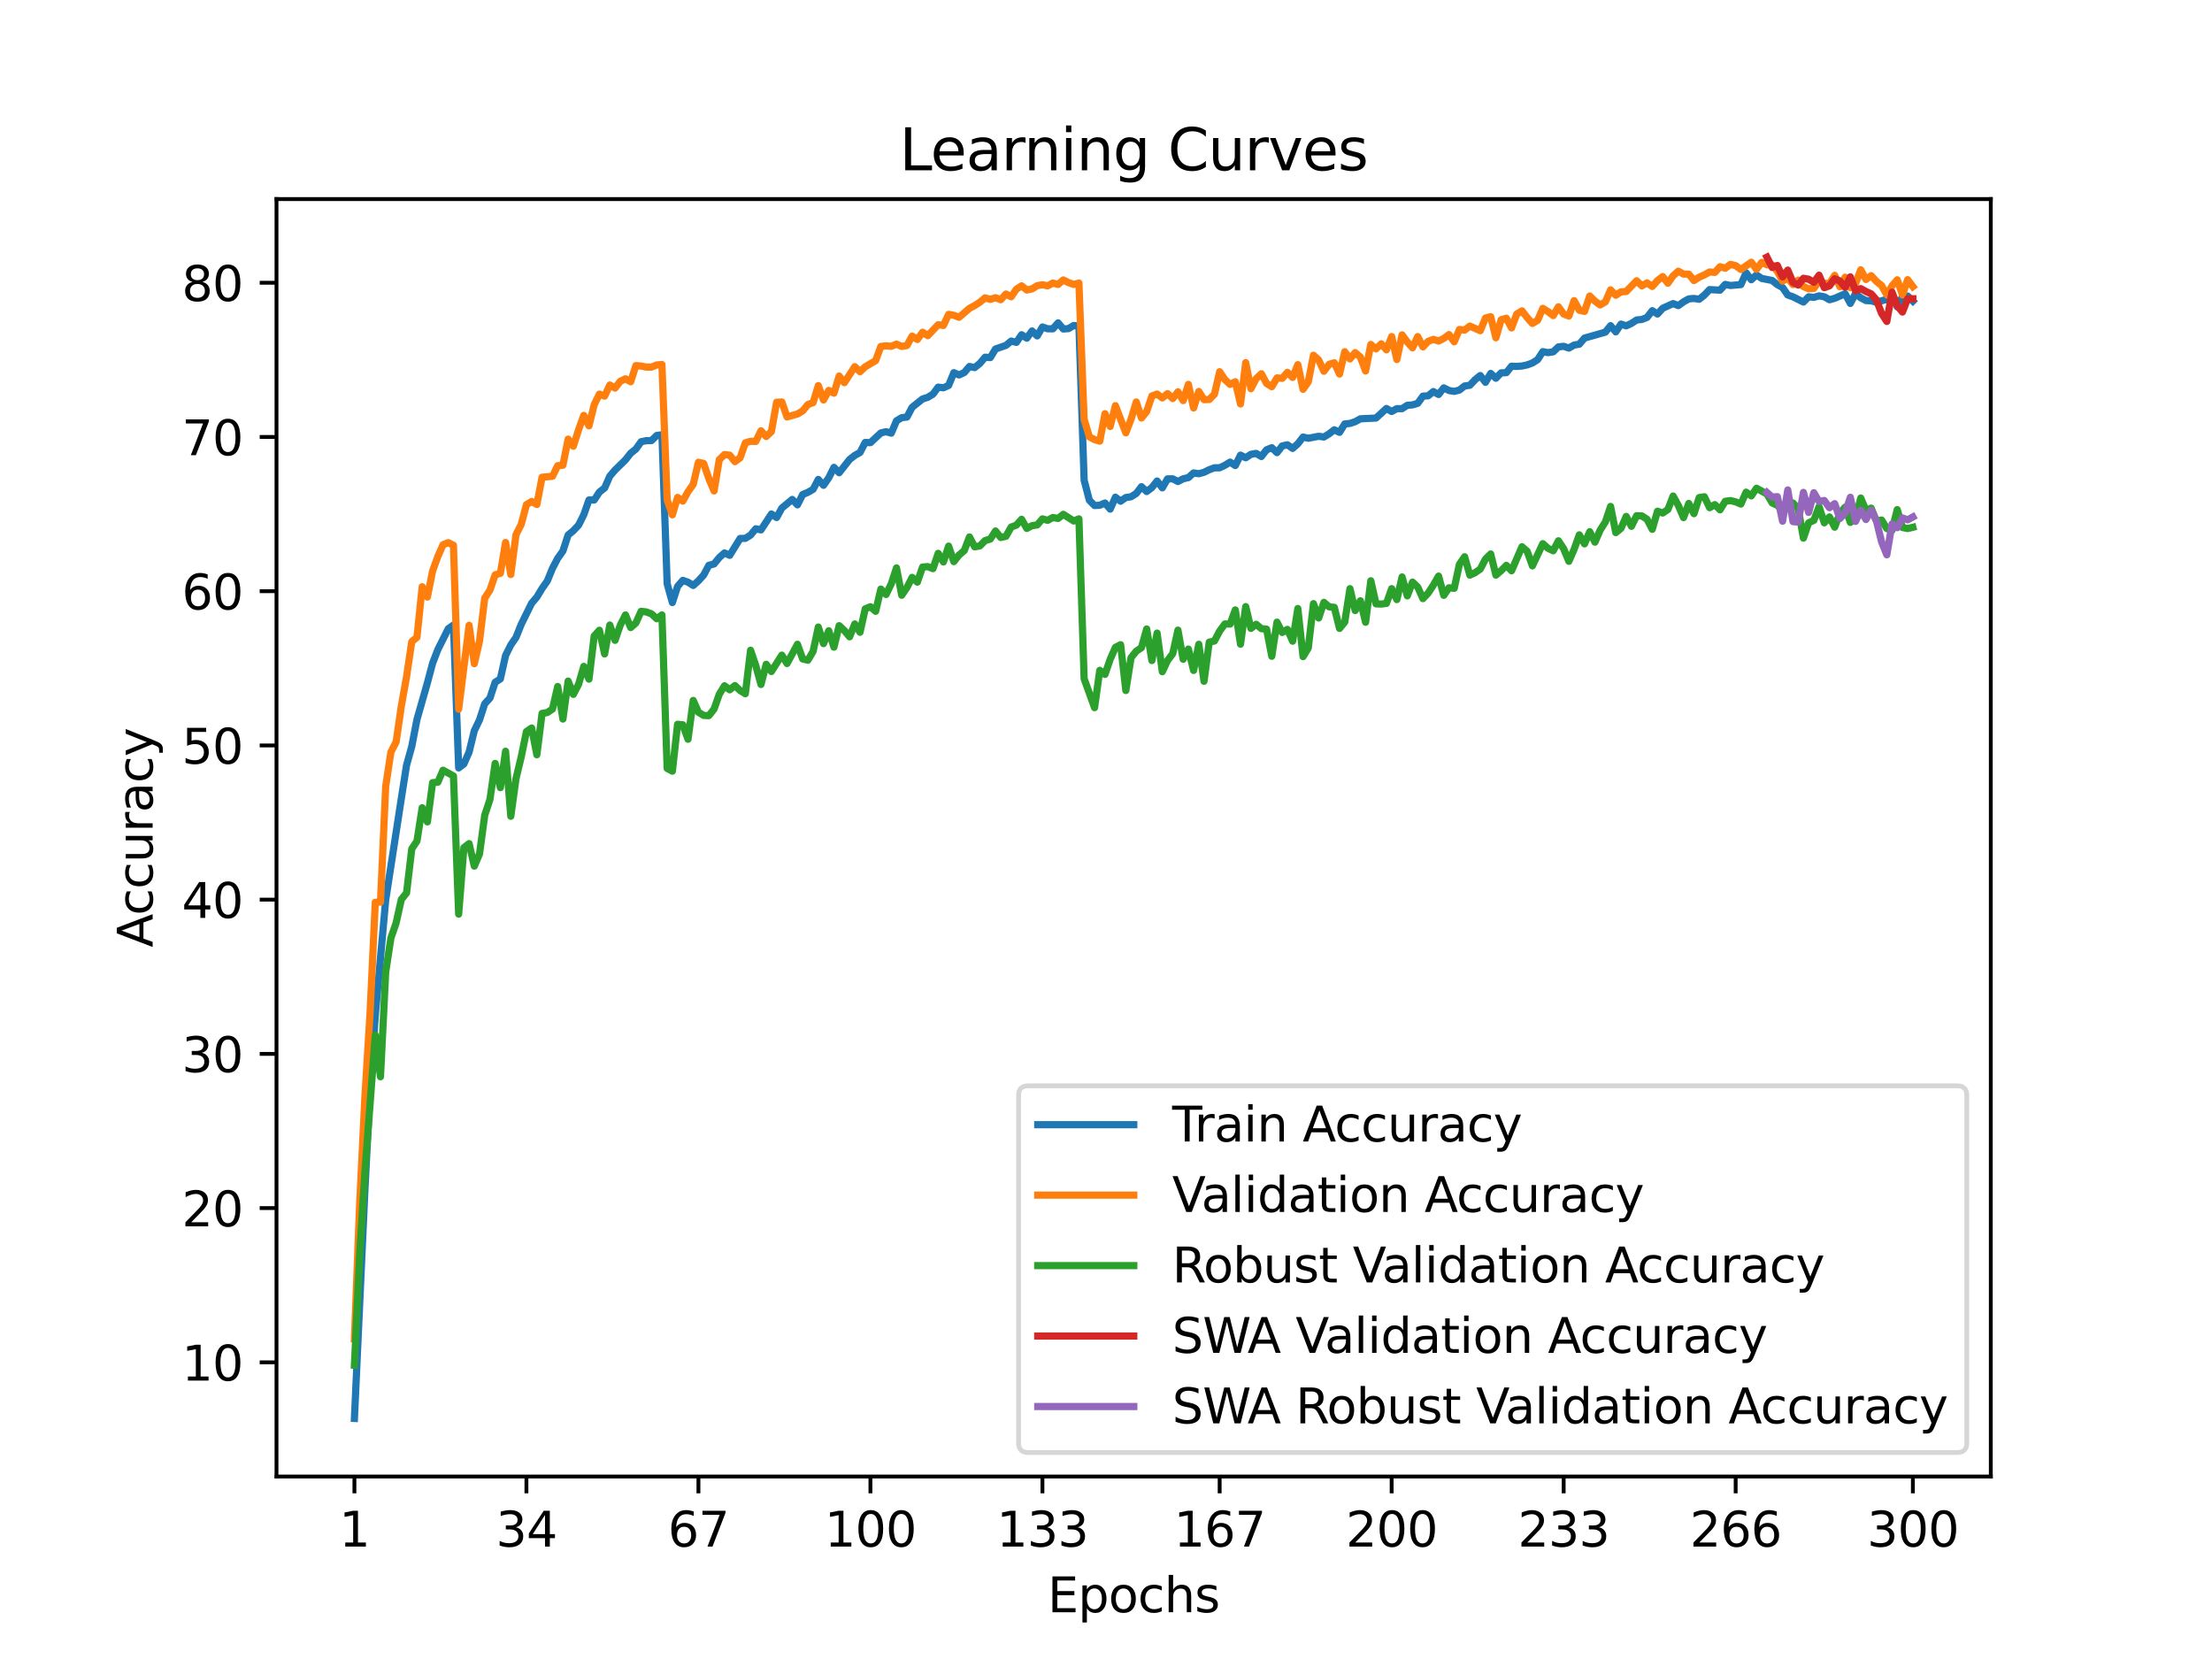 <?xml version="1.0" encoding="utf-8" standalone="no"?>
<!DOCTYPE svg PUBLIC "-//W3C//DTD SVG 1.1//EN"
  "http://www.w3.org/Graphics/SVG/1.1/DTD/svg11.dtd">
<svg xmlns:xlink="http://www.w3.org/1999/xlink" width="460.8pt" height="345.6pt" viewBox="0 0 460.8 345.6" xmlns="http://www.w3.org/2000/svg" version="1.1">
 <defs>
  <style type="text/css">*{stroke-linejoin: round; stroke-linecap: butt}</style>
 </defs>
 <g id="figure_1">
  <g id="patch_1">
   <path d="M 0 345.6 
L 460.8 345.6 
L 460.8 0 
L 0 0 
z
" style="fill: #ffffff"/>
  </g>
  <g id="axes_1">
   <g id="patch_2">
    <path d="M 57.6 307.584 
L 414.72 307.584 
L 414.72 41.472 
L 57.6 41.472 
z
" style="fill: #ffffff"/>
   </g>
   <g id="matplotlib.axis_1">
    <g id="xtick_1">
     <g id="line2d_1">
      <defs>
       <path id="m16195b3072" d="M 0 0 
L 0 3.5 
" style="stroke: #000000; stroke-width: 0.8"/>
      </defs>
      <g>
       <use xlink:href="#m16195b3072" x="73.833" y="307.584" style="stroke: #000000; stroke-width: 0.8"/>
      </g>
     </g>
     <g id="text_1">
      <!-- 1 -->
      <g transform="translate(70.651 322.182) scale(0.1 -0.1)">
       <defs>
        <path id="DejaVuSans-31" d="M 794 531 
L 1825 531 
L 1825 4091 
L 703 3866 
L 703 4441 
L 1819 4666 
L 2450 4666 
L 2450 531 
L 3481 531 
L 3481 0 
L 794 0 
L 794 531 
z
" transform="scale(0.016)"/>
       </defs>
       <use xlink:href="#DejaVuSans-31"/>
      </g>
     </g>
    </g>
    <g id="xtick_2">
     <g id="line2d_2">
      <g>
       <use xlink:href="#m16195b3072" x="109.664" y="307.584" style="stroke: #000000; stroke-width: 0.8"/>
      </g>
     </g>
     <g id="text_2">
      <!-- 34 -->
      <g transform="translate(103.302 322.182) scale(0.1 -0.1)">
       <defs>
        <path id="DejaVuSans-33" d="M 2597 2516 
Q 3050 2419 3304 2112 
Q 3559 1806 3559 1356 
Q 3559 666 3084 287 
Q 2609 -91 1734 -91 
Q 1441 -91 1130 -33 
Q 819 25 488 141 
L 488 750 
Q 750 597 1062 519 
Q 1375 441 1716 441 
Q 2309 441 2620 675 
Q 2931 909 2931 1356 
Q 2931 1769 2642 2001 
Q 2353 2234 1838 2234 
L 1294 2234 
L 1294 2753 
L 1863 2753 
Q 2328 2753 2575 2939 
Q 2822 3125 2822 3475 
Q 2822 3834 2567 4026 
Q 2313 4219 1838 4219 
Q 1578 4219 1281 4162 
Q 984 4106 628 3988 
L 628 4550 
Q 988 4650 1302 4700 
Q 1616 4750 1894 4750 
Q 2613 4750 3031 4423 
Q 3450 4097 3450 3541 
Q 3450 3153 3228 2886 
Q 3006 2619 2597 2516 
z
" transform="scale(0.016)"/>
        <path id="DejaVuSans-34" d="M 2419 4116 
L 825 1625 
L 2419 1625 
L 2419 4116 
z
M 2253 4666 
L 3047 4666 
L 3047 1625 
L 3713 1625 
L 3713 1100 
L 3047 1100 
L 3047 0 
L 2419 0 
L 2419 1100 
L 313 1100 
L 313 1709 
L 2253 4666 
z
" transform="scale(0.016)"/>
       </defs>
       <use xlink:href="#DejaVuSans-33"/>
       <use xlink:href="#DejaVuSans-34" x="63.623"/>
      </g>
     </g>
    </g>
    <g id="xtick_3">
     <g id="line2d_3">
      <g>
       <use xlink:href="#m16195b3072" x="145.496" y="307.584" style="stroke: #000000; stroke-width: 0.8"/>
      </g>
     </g>
     <g id="text_3">
      <!-- 67 -->
      <g transform="translate(139.133 322.182) scale(0.1 -0.1)">
       <defs>
        <path id="DejaVuSans-36" d="M 2113 2584 
Q 1688 2584 1439 2293 
Q 1191 2003 1191 1497 
Q 1191 994 1439 701 
Q 1688 409 2113 409 
Q 2538 409 2786 701 
Q 3034 994 3034 1497 
Q 3034 2003 2786 2293 
Q 2538 2584 2113 2584 
z
M 3366 4563 
L 3366 3988 
Q 3128 4100 2886 4159 
Q 2644 4219 2406 4219 
Q 1781 4219 1451 3797 
Q 1122 3375 1075 2522 
Q 1259 2794 1537 2939 
Q 1816 3084 2150 3084 
Q 2853 3084 3261 2657 
Q 3669 2231 3669 1497 
Q 3669 778 3244 343 
Q 2819 -91 2113 -91 
Q 1303 -91 875 529 
Q 447 1150 447 2328 
Q 447 3434 972 4092 
Q 1497 4750 2381 4750 
Q 2619 4750 2861 4703 
Q 3103 4656 3366 4563 
z
" transform="scale(0.016)"/>
        <path id="DejaVuSans-37" d="M 525 4666 
L 3525 4666 
L 3525 4397 
L 1831 0 
L 1172 0 
L 2766 4134 
L 525 4134 
L 525 4666 
z
" transform="scale(0.016)"/>
       </defs>
       <use xlink:href="#DejaVuSans-36"/>
       <use xlink:href="#DejaVuSans-37" x="63.623"/>
      </g>
     </g>
    </g>
    <g id="xtick_4">
     <g id="line2d_4">
      <g>
       <use xlink:href="#m16195b3072" x="181.327" y="307.584" style="stroke: #000000; stroke-width: 0.8"/>
      </g>
     </g>
     <g id="text_4">
      <!-- 100 -->
      <g transform="translate(171.783 322.182) scale(0.1 -0.1)">
       <defs>
        <path id="DejaVuSans-30" d="M 2034 4250 
Q 1547 4250 1301 3770 
Q 1056 3291 1056 2328 
Q 1056 1369 1301 889 
Q 1547 409 2034 409 
Q 2525 409 2770 889 
Q 3016 1369 3016 2328 
Q 3016 3291 2770 3770 
Q 2525 4250 2034 4250 
z
M 2034 4750 
Q 2819 4750 3233 4129 
Q 3647 3509 3647 2328 
Q 3647 1150 3233 529 
Q 2819 -91 2034 -91 
Q 1250 -91 836 529 
Q 422 1150 422 2328 
Q 422 3509 836 4129 
Q 1250 4750 2034 4750 
z
" transform="scale(0.016)"/>
       </defs>
       <use xlink:href="#DejaVuSans-31"/>
       <use xlink:href="#DejaVuSans-30" x="63.623"/>
       <use xlink:href="#DejaVuSans-30" x="127.246"/>
      </g>
     </g>
    </g>
    <g id="xtick_5">
     <g id="line2d_5">
      <g>
       <use xlink:href="#m16195b3072" x="217.158" y="307.584" style="stroke: #000000; stroke-width: 0.8"/>
      </g>
     </g>
     <g id="text_5">
      <!-- 133 -->
      <g transform="translate(207.615 322.182) scale(0.1 -0.1)">
       <use xlink:href="#DejaVuSans-31"/>
       <use xlink:href="#DejaVuSans-33" x="63.623"/>
       <use xlink:href="#DejaVuSans-33" x="127.246"/>
      </g>
     </g>
    </g>
    <g id="xtick_6">
     <g id="line2d_6">
      <g>
       <use xlink:href="#m16195b3072" x="254.076" y="307.584" style="stroke: #000000; stroke-width: 0.8"/>
      </g>
     </g>
     <g id="text_6">
      <!-- 167 -->
      <g transform="translate(244.532 322.182) scale(0.1 -0.1)">
       <use xlink:href="#DejaVuSans-31"/>
       <use xlink:href="#DejaVuSans-36" x="63.623"/>
       <use xlink:href="#DejaVuSans-37" x="127.246"/>
      </g>
     </g>
    </g>
    <g id="xtick_7">
     <g id="line2d_7">
      <g>
       <use xlink:href="#m16195b3072" x="289.907" y="307.584" style="stroke: #000000; stroke-width: 0.8"/>
      </g>
     </g>
     <g id="text_7">
      <!-- 200 -->
      <g transform="translate(280.363 322.182) scale(0.1 -0.1)">
       <defs>
        <path id="DejaVuSans-32" d="M 1228 531 
L 3431 531 
L 3431 0 
L 469 0 
L 469 531 
Q 828 903 1448 1529 
Q 2069 2156 2228 2338 
Q 2531 2678 2651 2914 
Q 2772 3150 2772 3378 
Q 2772 3750 2511 3984 
Q 2250 4219 1831 4219 
Q 1534 4219 1204 4116 
Q 875 4013 500 3803 
L 500 4441 
Q 881 4594 1212 4672 
Q 1544 4750 1819 4750 
Q 2544 4750 2975 4387 
Q 3406 4025 3406 3419 
Q 3406 3131 3298 2873 
Q 3191 2616 2906 2266 
Q 2828 2175 2409 1742 
Q 1991 1309 1228 531 
z
" transform="scale(0.016)"/>
       </defs>
       <use xlink:href="#DejaVuSans-32"/>
       <use xlink:href="#DejaVuSans-30" x="63.623"/>
       <use xlink:href="#DejaVuSans-30" x="127.246"/>
      </g>
     </g>
    </g>
    <g id="xtick_8">
     <g id="line2d_8">
      <g>
       <use xlink:href="#m16195b3072" x="325.739" y="307.584" style="stroke: #000000; stroke-width: 0.8"/>
      </g>
     </g>
     <g id="text_8">
      <!-- 233 -->
      <g transform="translate(316.195 322.182) scale(0.1 -0.1)">
       <use xlink:href="#DejaVuSans-32"/>
       <use xlink:href="#DejaVuSans-33" x="63.623"/>
       <use xlink:href="#DejaVuSans-33" x="127.246"/>
      </g>
     </g>
    </g>
    <g id="xtick_9">
     <g id="line2d_9">
      <g>
       <use xlink:href="#m16195b3072" x="361.57" y="307.584" style="stroke: #000000; stroke-width: 0.8"/>
      </g>
     </g>
     <g id="text_9">
      <!-- 266 -->
      <g transform="translate(352.026 322.182) scale(0.1 -0.1)">
       <use xlink:href="#DejaVuSans-32"/>
       <use xlink:href="#DejaVuSans-36" x="63.623"/>
       <use xlink:href="#DejaVuSans-36" x="127.246"/>
      </g>
     </g>
    </g>
    <g id="xtick_10">
     <g id="line2d_10">
      <g>
       <use xlink:href="#m16195b3072" x="398.487" y="307.584" style="stroke: #000000; stroke-width: 0.8"/>
      </g>
     </g>
     <g id="text_10">
      <!-- 300 -->
      <g transform="translate(388.944 322.182) scale(0.1 -0.1)">
       <use xlink:href="#DejaVuSans-33"/>
       <use xlink:href="#DejaVuSans-30" x="63.623"/>
       <use xlink:href="#DejaVuSans-30" x="127.246"/>
      </g>
     </g>
    </g>
    <g id="text_11">
     <!-- Epochs -->
     <g transform="translate(218.244 335.861) scale(0.1 -0.1)">
      <defs>
       <path id="DejaVuSans-45" d="M 628 4666 
L 3578 4666 
L 3578 4134 
L 1259 4134 
L 1259 2753 
L 3481 2753 
L 3481 2222 
L 1259 2222 
L 1259 531 
L 3634 531 
L 3634 0 
L 628 0 
L 628 4666 
z
" transform="scale(0.016)"/>
       <path id="DejaVuSans-70" d="M 1159 525 
L 1159 -1331 
L 581 -1331 
L 581 3500 
L 1159 3500 
L 1159 2969 
Q 1341 3281 1617 3432 
Q 1894 3584 2278 3584 
Q 2916 3584 3314 3078 
Q 3713 2572 3713 1747 
Q 3713 922 3314 415 
Q 2916 -91 2278 -91 
Q 1894 -91 1617 61 
Q 1341 213 1159 525 
z
M 3116 1747 
Q 3116 2381 2855 2742 
Q 2594 3103 2138 3103 
Q 1681 3103 1420 2742 
Q 1159 2381 1159 1747 
Q 1159 1113 1420 752 
Q 1681 391 2138 391 
Q 2594 391 2855 752 
Q 3116 1113 3116 1747 
z
" transform="scale(0.016)"/>
       <path id="DejaVuSans-6f" d="M 1959 3097 
Q 1497 3097 1228 2736 
Q 959 2375 959 1747 
Q 959 1119 1226 758 
Q 1494 397 1959 397 
Q 2419 397 2687 759 
Q 2956 1122 2956 1747 
Q 2956 2369 2687 2733 
Q 2419 3097 1959 3097 
z
M 1959 3584 
Q 2709 3584 3137 3096 
Q 3566 2609 3566 1747 
Q 3566 888 3137 398 
Q 2709 -91 1959 -91 
Q 1206 -91 779 398 
Q 353 888 353 1747 
Q 353 2609 779 3096 
Q 1206 3584 1959 3584 
z
" transform="scale(0.016)"/>
       <path id="DejaVuSans-63" d="M 3122 3366 
L 3122 2828 
Q 2878 2963 2633 3030 
Q 2388 3097 2138 3097 
Q 1578 3097 1268 2742 
Q 959 2388 959 1747 
Q 959 1106 1268 751 
Q 1578 397 2138 397 
Q 2388 397 2633 464 
Q 2878 531 3122 666 
L 3122 134 
Q 2881 22 2623 -34 
Q 2366 -91 2075 -91 
Q 1284 -91 818 406 
Q 353 903 353 1747 
Q 353 2603 823 3093 
Q 1294 3584 2113 3584 
Q 2378 3584 2631 3529 
Q 2884 3475 3122 3366 
z
" transform="scale(0.016)"/>
       <path id="DejaVuSans-68" d="M 3513 2113 
L 3513 0 
L 2938 0 
L 2938 2094 
Q 2938 2591 2744 2837 
Q 2550 3084 2163 3084 
Q 1697 3084 1428 2787 
Q 1159 2491 1159 1978 
L 1159 0 
L 581 0 
L 581 4863 
L 1159 4863 
L 1159 2956 
Q 1366 3272 1645 3428 
Q 1925 3584 2291 3584 
Q 2894 3584 3203 3211 
Q 3513 2838 3513 2113 
z
" transform="scale(0.016)"/>
       <path id="DejaVuSans-73" d="M 2834 3397 
L 2834 2853 
Q 2591 2978 2328 3040 
Q 2066 3103 1784 3103 
Q 1356 3103 1142 2972 
Q 928 2841 928 2578 
Q 928 2378 1081 2264 
Q 1234 2150 1697 2047 
L 1894 2003 
Q 2506 1872 2764 1633 
Q 3022 1394 3022 966 
Q 3022 478 2636 193 
Q 2250 -91 1575 -91 
Q 1294 -91 989 -36 
Q 684 19 347 128 
L 347 722 
Q 666 556 975 473 
Q 1284 391 1588 391 
Q 1994 391 2212 530 
Q 2431 669 2431 922 
Q 2431 1156 2273 1281 
Q 2116 1406 1581 1522 
L 1381 1569 
Q 847 1681 609 1914 
Q 372 2147 372 2553 
Q 372 3047 722 3315 
Q 1072 3584 1716 3584 
Q 2034 3584 2315 3537 
Q 2597 3491 2834 3397 
z
" transform="scale(0.016)"/>
      </defs>
      <use xlink:href="#DejaVuSans-45"/>
      <use xlink:href="#DejaVuSans-70" x="63.184"/>
      <use xlink:href="#DejaVuSans-6f" x="126.66"/>
      <use xlink:href="#DejaVuSans-63" x="187.842"/>
      <use xlink:href="#DejaVuSans-68" x="242.822"/>
      <use xlink:href="#DejaVuSans-73" x="306.201"/>
     </g>
    </g>
   </g>
   <g id="matplotlib.axis_2">
    <g id="ytick_1">
     <g id="line2d_11">
      <defs>
       <path id="m991ad23913" d="M 0 0 
L -3.5 0 
" style="stroke: #000000; stroke-width: 0.8"/>
      </defs>
      <g>
       <use xlink:href="#m991ad23913" x="57.6" y="283.797" style="stroke: #000000; stroke-width: 0.8"/>
      </g>
     </g>
     <g id="text_12">
      <!-- 10 -->
      <g transform="translate(37.875 287.597) scale(0.1 -0.1)">
       <use xlink:href="#DejaVuSans-31"/>
       <use xlink:href="#DejaVuSans-30" x="63.623"/>
      </g>
     </g>
    </g>
    <g id="ytick_2">
     <g id="line2d_12">
      <g>
       <use xlink:href="#m991ad23913" x="57.6" y="251.669" style="stroke: #000000; stroke-width: 0.8"/>
      </g>
     </g>
     <g id="text_13">
      <!-- 20 -->
      <g transform="translate(37.875 255.469) scale(0.1 -0.1)">
       <use xlink:href="#DejaVuSans-32"/>
       <use xlink:href="#DejaVuSans-30" x="63.623"/>
      </g>
     </g>
    </g>
    <g id="ytick_3">
     <g id="line2d_13">
      <g>
       <use xlink:href="#m991ad23913" x="57.6" y="219.541" style="stroke: #000000; stroke-width: 0.8"/>
      </g>
     </g>
     <g id="text_14">
      <!-- 30 -->
      <g transform="translate(37.875 223.341) scale(0.1 -0.1)">
       <use xlink:href="#DejaVuSans-33"/>
       <use xlink:href="#DejaVuSans-30" x="63.623"/>
      </g>
     </g>
    </g>
    <g id="ytick_4">
     <g id="line2d_14">
      <g>
       <use xlink:href="#m991ad23913" x="57.6" y="187.413" style="stroke: #000000; stroke-width: 0.8"/>
      </g>
     </g>
     <g id="text_15">
      <!-- 40 -->
      <g transform="translate(37.875 191.213) scale(0.1 -0.1)">
       <use xlink:href="#DejaVuSans-34"/>
       <use xlink:href="#DejaVuSans-30" x="63.623"/>
      </g>
     </g>
    </g>
    <g id="ytick_5">
     <g id="line2d_15">
      <g>
       <use xlink:href="#m991ad23913" x="57.6" y="155.285" style="stroke: #000000; stroke-width: 0.8"/>
      </g>
     </g>
     <g id="text_16">
      <!-- 50 -->
      <g transform="translate(37.875 159.085) scale(0.1 -0.1)">
       <defs>
        <path id="DejaVuSans-35" d="M 691 4666 
L 3169 4666 
L 3169 4134 
L 1269 4134 
L 1269 2991 
Q 1406 3038 1543 3061 
Q 1681 3084 1819 3084 
Q 2600 3084 3056 2656 
Q 3513 2228 3513 1497 
Q 3513 744 3044 326 
Q 2575 -91 1722 -91 
Q 1428 -91 1123 -41 
Q 819 9 494 109 
L 494 744 
Q 775 591 1075 516 
Q 1375 441 1709 441 
Q 2250 441 2565 725 
Q 2881 1009 2881 1497 
Q 2881 1984 2565 2268 
Q 2250 2553 1709 2553 
Q 1456 2553 1204 2497 
Q 953 2441 691 2322 
L 691 4666 
z
" transform="scale(0.016)"/>
       </defs>
       <use xlink:href="#DejaVuSans-35"/>
       <use xlink:href="#DejaVuSans-30" x="63.623"/>
      </g>
     </g>
    </g>
    <g id="ytick_6">
     <g id="line2d_16">
      <g>
       <use xlink:href="#m991ad23913" x="57.6" y="123.157" style="stroke: #000000; stroke-width: 0.8"/>
      </g>
     </g>
     <g id="text_17">
      <!-- 60 -->
      <g transform="translate(37.875 126.957) scale(0.1 -0.1)">
       <use xlink:href="#DejaVuSans-36"/>
       <use xlink:href="#DejaVuSans-30" x="63.623"/>
      </g>
     </g>
    </g>
    <g id="ytick_7">
     <g id="line2d_17">
      <g>
       <use xlink:href="#m991ad23913" x="57.6" y="91.029" style="stroke: #000000; stroke-width: 0.8"/>
      </g>
     </g>
     <g id="text_18">
      <!-- 70 -->
      <g transform="translate(37.875 94.828) scale(0.1 -0.1)">
       <use xlink:href="#DejaVuSans-37"/>
       <use xlink:href="#DejaVuSans-30" x="63.623"/>
      </g>
     </g>
    </g>
    <g id="ytick_8">
     <g id="line2d_18">
      <g>
       <use xlink:href="#m991ad23913" x="57.6" y="58.901" style="stroke: #000000; stroke-width: 0.8"/>
      </g>
     </g>
     <g id="text_19">
      <!-- 80 -->
      <g transform="translate(37.875 62.7) scale(0.1 -0.1)">
       <defs>
        <path id="DejaVuSans-38" d="M 2034 2216 
Q 1584 2216 1326 1975 
Q 1069 1734 1069 1313 
Q 1069 891 1326 650 
Q 1584 409 2034 409 
Q 2484 409 2743 651 
Q 3003 894 3003 1313 
Q 3003 1734 2745 1975 
Q 2488 2216 2034 2216 
z
M 1403 2484 
Q 997 2584 770 2862 
Q 544 3141 544 3541 
Q 544 4100 942 4425 
Q 1341 4750 2034 4750 
Q 2731 4750 3128 4425 
Q 3525 4100 3525 3541 
Q 3525 3141 3298 2862 
Q 3072 2584 2669 2484 
Q 3125 2378 3379 2068 
Q 3634 1759 3634 1313 
Q 3634 634 3220 271 
Q 2806 -91 2034 -91 
Q 1263 -91 848 271 
Q 434 634 434 1313 
Q 434 1759 690 2068 
Q 947 2378 1403 2484 
z
M 1172 3481 
Q 1172 3119 1398 2916 
Q 1625 2713 2034 2713 
Q 2441 2713 2670 2916 
Q 2900 3119 2900 3481 
Q 2900 3844 2670 4047 
Q 2441 4250 2034 4250 
Q 1625 4250 1398 4047 
Q 1172 3844 1172 3481 
z
" transform="scale(0.016)"/>
       </defs>
       <use xlink:href="#DejaVuSans-38"/>
       <use xlink:href="#DejaVuSans-30" x="63.623"/>
      </g>
     </g>
    </g>
    <g id="text_20">
     <!-- Accuracy -->
     <g transform="translate(31.795 197.356) rotate(-90) scale(0.1 -0.1)">
      <defs>
       <path id="DejaVuSans-41" d="M 2188 4044 
L 1331 1722 
L 3047 1722 
L 2188 4044 
z
M 1831 4666 
L 2547 4666 
L 4325 0 
L 3669 0 
L 3244 1197 
L 1141 1197 
L 716 0 
L 50 0 
L 1831 4666 
z
" transform="scale(0.016)"/>
       <path id="DejaVuSans-75" d="M 544 1381 
L 544 3500 
L 1119 3500 
L 1119 1403 
Q 1119 906 1312 657 
Q 1506 409 1894 409 
Q 2359 409 2629 706 
Q 2900 1003 2900 1516 
L 2900 3500 
L 3475 3500 
L 3475 0 
L 2900 0 
L 2900 538 
Q 2691 219 2414 64 
Q 2138 -91 1772 -91 
Q 1169 -91 856 284 
Q 544 659 544 1381 
z
M 1991 3584 
L 1991 3584 
z
" transform="scale(0.016)"/>
       <path id="DejaVuSans-72" d="M 2631 2963 
Q 2534 3019 2420 3045 
Q 2306 3072 2169 3072 
Q 1681 3072 1420 2755 
Q 1159 2438 1159 1844 
L 1159 0 
L 581 0 
L 581 3500 
L 1159 3500 
L 1159 2956 
Q 1341 3275 1631 3429 
Q 1922 3584 2338 3584 
Q 2397 3584 2469 3576 
Q 2541 3569 2628 3553 
L 2631 2963 
z
" transform="scale(0.016)"/>
       <path id="DejaVuSans-61" d="M 2194 1759 
Q 1497 1759 1228 1600 
Q 959 1441 959 1056 
Q 959 750 1161 570 
Q 1363 391 1709 391 
Q 2188 391 2477 730 
Q 2766 1069 2766 1631 
L 2766 1759 
L 2194 1759 
z
M 3341 1997 
L 3341 0 
L 2766 0 
L 2766 531 
Q 2569 213 2275 61 
Q 1981 -91 1556 -91 
Q 1019 -91 701 211 
Q 384 513 384 1019 
Q 384 1609 779 1909 
Q 1175 2209 1959 2209 
L 2766 2209 
L 2766 2266 
Q 2766 2663 2505 2880 
Q 2244 3097 1772 3097 
Q 1472 3097 1187 3025 
Q 903 2953 641 2809 
L 641 3341 
Q 956 3463 1253 3523 
Q 1550 3584 1831 3584 
Q 2591 3584 2966 3190 
Q 3341 2797 3341 1997 
z
" transform="scale(0.016)"/>
       <path id="DejaVuSans-79" d="M 2059 -325 
Q 1816 -950 1584 -1140 
Q 1353 -1331 966 -1331 
L 506 -1331 
L 506 -850 
L 844 -850 
Q 1081 -850 1212 -737 
Q 1344 -625 1503 -206 
L 1606 56 
L 191 3500 
L 800 3500 
L 1894 763 
L 2988 3500 
L 3597 3500 
L 2059 -325 
z
" transform="scale(0.016)"/>
      </defs>
      <use xlink:href="#DejaVuSans-41"/>
      <use xlink:href="#DejaVuSans-63" x="66.658"/>
      <use xlink:href="#DejaVuSans-63" x="121.639"/>
      <use xlink:href="#DejaVuSans-75" x="176.619"/>
      <use xlink:href="#DejaVuSans-72" x="239.998"/>
      <use xlink:href="#DejaVuSans-61" x="281.111"/>
      <use xlink:href="#DejaVuSans-63" x="342.391"/>
      <use xlink:href="#DejaVuSans-79" x="397.371"/>
     </g>
    </g>
   </g>
   <g id="line2d_19">
    <path d="M 73.833 295.488 
L 76.004 248.155 
L 77.09 227.157 
L 78.176 211.646 
L 80.348 187.487 
L 83.605 166.328 
L 84.691 159.413 
L 85.777 155.504 
L 86.862 149.877 
L 89.034 142.246 
L 90.12 138.158 
L 91.206 135.337 
L 93.377 130.978 
L 94.463 130.212 
L 95.549 159.973 
L 96.635 159.142 
L 97.72 156.67 
L 98.806 152.22 
L 99.892 149.967 
L 100.978 146.606 
L 102.064 145.421 
L 103.149 142.124 
L 104.235 141.429 
L 105.321 136.548 
L 106.407 134.359 
L 107.493 132.781 
L 108.578 130.07 
L 110.75 125.659 
L 111.836 124.391 
L 112.922 122.582 
L 114.007 121.043 
L 115.093 118.39 
L 116.179 116.31 
L 117.265 114.784 
L 118.351 111.449 
L 119.436 110.56 
L 120.522 109.407 
L 121.608 107.238 
L 122.694 104.153 
L 123.78 104.16 
L 124.865 102.511 
L 125.951 101.661 
L 127.037 99.182 
L 128.123 97.92 
L 130.294 95.795 
L 131.38 94.417 
L 132.466 93.548 
L 133.552 92.016 
L 134.638 91.803 
L 135.723 91.777 
L 136.809 90.715 
L 137.895 90.567 
L 138.981 121.616 
L 140.067 125.524 
L 141.152 122.157 
L 142.238 120.907 
L 143.324 121.281 
L 144.41 121.963 
L 145.496 120.991 
L 146.581 119.8 
L 147.667 117.759 
L 148.753 117.482 
L 149.839 116.149 
L 150.925 115.183 
L 152.01 115.685 
L 154.182 112.17 
L 155.268 112.15 
L 156.354 111.468 
L 157.439 110.154 
L 158.525 110.386 
L 160.697 107.07 
L 161.783 107.811 
L 162.868 105.84 
L 165.04 104.044 
L 166.126 105.171 
L 167.212 103.014 
L 168.297 102.569 
L 169.383 101.932 
L 170.469 99.871 
L 171.555 101.095 
L 172.641 99.543 
L 173.726 97.36 
L 174.812 98.48 
L 176.984 95.718 
L 178.07 94.868 
L 179.155 94.263 
L 180.241 92.17 
L 181.327 92.215 
L 183.499 90.187 
L 184.584 89.929 
L 185.67 90.232 
L 186.756 87.663 
L 187.842 87.006 
L 188.928 86.884 
L 190.013 84.843 
L 192.185 83.117 
L 193.271 82.769 
L 194.357 82.1 
L 195.442 80.644 
L 196.528 80.786 
L 197.614 80.297 
L 198.7 77.631 
L 199.786 78.107 
L 200.871 77.612 
L 201.957 76.343 
L 203.043 76.575 
L 204.129 75.699 
L 205.215 74.412 
L 206.3 74.495 
L 207.386 72.699 
L 209.558 71.952 
L 210.644 71.05 
L 211.729 71.327 
L 212.815 69.73 
L 213.901 70.452 
L 214.987 68.945 
L 216.073 69.975 
L 217.158 68.121 
L 218.244 68.494 
L 219.33 68.501 
L 220.416 67.258 
L 221.502 68.539 
L 222.587 68.455 
L 223.673 67.812 
L 224.759 67.908 
L 225.845 100.045 
L 226.931 104.211 
L 228.016 105.306 
L 229.102 105.254 
L 230.188 104.784 
L 231.274 106.059 
L 232.36 103.574 
L 233.445 104.411 
L 234.531 103.638 
L 235.617 103.49 
L 236.703 102.795 
L 237.789 101.384 
L 238.875 102.395 
L 239.96 101.571 
L 241.046 100.2 
L 242.132 101.629 
L 243.218 99.755 
L 244.304 99.755 
L 245.389 100.309 
L 246.475 99.743 
L 247.561 99.491 
L 248.647 98.519 
L 249.733 98.687 
L 250.818 98.39 
L 251.904 97.856 
L 252.99 97.45 
L 254.076 97.45 
L 255.162 96.929 
L 256.247 96.265 
L 257.333 96.98 
L 258.419 94.81 
L 259.505 95.364 
L 260.591 94.643 
L 261.676 94.45 
L 262.762 95.1 
L 263.848 93.703 
L 264.934 93.265 
L 266.02 94.295 
L 267.105 92.898 
L 268.191 92.66 
L 269.277 93.413 
L 270.363 92.447 
L 271.449 91.05 
L 272.534 91.301 
L 274.706 90.882 
L 275.792 91.037 
L 276.878 90.374 
L 277.963 89.537 
L 279.049 90.065 
L 280.135 88.313 
L 281.221 88.204 
L 282.307 87.85 
L 283.392 87.244 
L 286.65 87.09 
L 288.821 85.094 
L 289.907 85.725 
L 290.993 85.126 
L 292.079 85.132 
L 293.165 84.431 
L 294.25 84.347 
L 295.336 84.018 
L 296.422 82.518 
L 297.508 82.454 
L 298.594 81.565 
L 299.679 82.177 
L 300.765 80.799 
L 301.851 81.346 
L 302.937 81.539 
L 304.023 81.256 
L 305.108 80.406 
L 306.194 80.258 
L 307.28 79.106 
L 308.366 78.23 
L 309.452 79.64 
L 310.537 77.792 
L 311.623 78.79 
L 312.709 77.67 
L 313.795 77.637 
L 314.881 76.285 
L 315.966 76.33 
L 317.052 76.247 
L 318.138 76.015 
L 319.224 75.616 
L 320.31 74.933 
L 321.395 73.252 
L 322.481 73.459 
L 323.567 73.285 
L 324.653 72.261 
L 325.739 72.139 
L 326.824 72.512 
L 327.91 71.881 
L 328.996 71.707 
L 330.082 70.426 
L 332.253 69.814 
L 334.425 69.189 
L 335.511 67.844 
L 336.597 69.132 
L 337.682 67.515 
L 338.768 67.882 
L 339.854 67.374 
L 340.94 66.659 
L 342.026 66.549 
L 343.111 66.125 
L 344.197 64.721 
L 345.283 65.416 
L 346.369 64.219 
L 348.54 63.24 
L 349.626 63.665 
L 350.712 62.879 
L 351.798 62.268 
L 352.884 62.171 
L 353.969 62.338 
L 355.055 61.469 
L 356.141 60.329 
L 358.313 60.445 
L 359.398 59.248 
L 360.484 59.473 
L 362.656 59.286 
L 363.742 56.827 
L 364.827 58.275 
L 365.913 57.271 
L 366.999 58.005 
L 369.171 58.43 
L 370.256 59.299 
L 371.342 59.898 
L 372.428 61.456 
L 373.514 61.836 
L 375.685 62.924 
L 376.771 61.83 
L 377.857 61.952 
L 378.943 61.63 
L 380.029 61.823 
L 381.114 62.441 
L 382.2 62.145 
L 384.372 61.192 
L 385.458 63.208 
L 386.543 61.166 
L 387.629 62.036 
L 388.715 62.615 
L 389.801 62.66 
L 390.887 62.969 
L 393.058 62.358 
L 394.144 61.43 
L 395.23 63.916 
L 396.316 61.772 
L 397.401 61.675 
L 398.487 62.731 
L 398.487 62.731 
" clip-path="url(#p8f131a2a75)" style="fill: none; stroke: #1f77b4; stroke-width: 1.5; stroke-linecap: square"/>
   </g>
   <g id="line2d_20">
    <path d="M 73.833 278.914 
L 74.919 250.898 
L 76.004 228.698 
L 77.09 211.027 
L 78.176 187.959 
L 79.262 187.927 
L 80.348 163.799 
L 81.433 156.667 
L 82.519 154.546 
L 83.605 147.093 
L 84.691 140.988 
L 85.777 133.663 
L 86.862 132.764 
L 87.948 122.226 
L 89.034 124.378 
L 90.12 118.949 
L 91.206 115.928 
L 92.291 113.487 
L 93.377 113.037 
L 94.463 113.583 
L 95.549 147.735 
L 97.72 130.258 
L 98.806 138.257 
L 99.892 133.567 
L 100.978 124.603 
L 102.064 122.932 
L 103.149 119.752 
L 104.235 119.43 
L 105.321 113.005 
L 106.407 119.687 
L 107.493 111.366 
L 108.578 109.246 
L 109.664 105.133 
L 110.75 104.459 
L 111.836 105.101 
L 112.922 99.415 
L 115.093 99.222 
L 116.179 97.005 
L 117.265 96.909 
L 118.351 91.479 
L 119.436 92.957 
L 120.522 89.551 
L 121.608 86.531 
L 122.694 88.716 
L 123.78 84.315 
L 124.865 82.098 
L 125.951 82.515 
L 127.037 80.202 
L 128.123 80.845 
L 129.209 79.431 
L 130.294 78.917 
L 131.38 79.527 
L 132.466 76.154 
L 133.552 76.25 
L 134.638 76.475 
L 135.723 76.475 
L 136.809 76.025 
L 137.895 75.929 
L 138.981 104.17 
L 140.067 107.254 
L 141.152 103.623 
L 142.238 104.395 
L 143.324 102.435 
L 144.41 100.893 
L 145.496 96.298 
L 146.581 96.555 
L 147.667 99.704 
L 148.753 102.274 
L 149.839 95.752 
L 150.925 94.692 
L 152.01 94.82 
L 153.096 96.17 
L 154.182 95.367 
L 155.268 92.25 
L 156.354 91.929 
L 157.439 91.961 
L 158.525 89.744 
L 159.611 90.933 
L 160.697 89.905 
L 161.783 83.8 
L 162.868 83.736 
L 163.954 86.853 
L 166.126 86.242 
L 167.212 85.6 
L 168.297 84.282 
L 169.383 83.865 
L 170.469 80.331 
L 171.555 83.319 
L 172.641 81.327 
L 173.726 81.905 
L 174.812 78.339 
L 175.898 79.72 
L 178.07 76.379 
L 179.155 77.439 
L 180.241 76.411 
L 182.413 75.126 
L 183.499 72.17 
L 184.584 72.042 
L 185.67 72.138 
L 186.756 71.688 
L 187.842 72.17 
L 188.928 71.977 
L 190.013 70.018 
L 191.099 70.724 
L 192.185 69.214 
L 193.271 69.921 
L 195.442 67.64 
L 196.528 67.801 
L 197.614 65.487 
L 198.7 65.68 
L 199.786 66.098 
L 201.957 64.235 
L 203.043 63.656 
L 204.129 62.949 
L 205.215 62.05 
L 206.3 62.371 
L 207.386 62.018 
L 208.472 62.435 
L 209.558 61.247 
L 210.644 61.825 
L 211.729 60.251 
L 212.815 59.544 
L 213.901 60.411 
L 214.987 60.186 
L 216.073 59.512 
L 217.158 59.319 
L 218.244 59.544 
L 219.33 58.966 
L 220.416 59.255 
L 221.502 58.323 
L 222.587 58.869 
L 223.673 59.255 
L 224.759 58.966 
L 225.845 87.367 
L 226.931 90.997 
L 228.016 91.575 
L 229.102 91.897 
L 230.188 86.178 
L 231.274 88.845 
L 232.36 84.507 
L 234.531 90.162 
L 235.617 87.335 
L 236.703 83.736 
L 237.789 87.078 
L 238.875 85.728 
L 239.96 82.483 
L 241.046 82.098 
L 242.132 82.901 
L 243.218 82.001 
L 244.304 83.029 
L 245.389 81.616 
L 246.475 83.447 
L 247.561 80.074 
L 248.647 84.989 
L 249.733 81.552 
L 250.818 83.254 
L 251.904 83.222 
L 252.99 82.13 
L 254.076 77.439 
L 255.162 79.078 
L 256.247 80.074 
L 257.333 79.527 
L 258.419 84.154 
L 259.505 75.544 
L 260.591 80.973 
L 261.676 78.885 
L 262.762 77.857 
L 263.848 79.881 
L 264.934 80.556 
L 266.02 78.724 
L 267.105 78.821 
L 268.191 77.568 
L 269.277 78.628 
L 270.363 75.961 
L 271.449 81.102 
L 272.534 79.56 
L 273.62 74.001 
L 274.706 74.997 
L 275.792 77.343 
L 276.878 75.897 
L 277.963 75.576 
L 279.049 77.921 
L 280.135 73.262 
L 281.221 74.772 
L 282.307 73.455 
L 283.392 74.387 
L 284.478 77.278 
L 285.564 71.752 
L 286.65 72.684 
L 287.736 71.624 
L 288.821 72.877 
L 289.907 70.114 
L 290.993 74.901 
L 292.079 69.761 
L 293.165 71.238 
L 294.25 72.459 
L 295.336 70.114 
L 296.422 72.267 
L 297.508 71.11 
L 298.594 70.692 
L 299.679 71.046 
L 300.765 70.499 
L 301.851 69.696 
L 302.937 71.206 
L 304.023 68.636 
L 305.108 68.765 
L 306.194 67.929 
L 308.366 68.893 
L 309.452 66.259 
L 310.537 65.969 
L 311.623 70.371 
L 312.709 66.612 
L 313.795 66.291 
L 314.881 68.315 
L 315.966 65.423 
L 317.052 64.749 
L 318.138 66.162 
L 319.224 67.383 
L 320.31 66.74 
L 321.395 64.235 
L 322.481 64.909 
L 323.567 65.745 
L 324.653 63.913 
L 325.739 65.423 
L 326.824 65.841 
L 327.91 62.628 
L 328.996 64.62 
L 330.082 64.877 
L 331.168 61.664 
L 332.253 62.724 
L 333.339 63.528 
L 334.425 62.885 
L 335.511 60.379 
L 336.597 61.504 
L 337.682 60.797 
L 338.768 60.733 
L 340.94 58.484 
L 342.026 59.544 
L 343.111 58.933 
L 344.197 59.672 
L 345.283 58.451 
L 346.369 57.616 
L 347.455 58.998 
L 348.54 57.455 
L 349.626 56.492 
L 350.712 57.102 
L 351.798 57.102 
L 352.884 58.451 
L 353.969 57.745 
L 355.055 57.263 
L 356.141 56.652 
L 357.227 56.749 
L 358.313 55.56 
L 359.398 55.881 
L 360.484 55.078 
L 361.57 55.335 
L 362.656 56.138 
L 364.827 54.628 
L 365.913 56.106 
L 366.999 54.66 
L 368.085 55.174 
L 369.171 55.174 
L 370.256 56.524 
L 371.342 58.548 
L 372.428 57.97 
L 373.514 59.287 
L 374.6 58.355 
L 375.685 59.704 
L 376.771 60.154 
L 377.857 60.09 
L 378.943 58.484 
L 380.029 58.998 
L 381.114 59.062 
L 382.2 57.359 
L 383.286 59.737 
L 384.372 57.745 
L 385.458 59.929 
L 386.543 59.094 
L 387.629 56.202 
L 388.715 58.227 
L 389.801 57.423 
L 390.887 58.612 
L 391.972 59.48 
L 393.058 61.439 
L 394.144 59.544 
L 395.23 58.291 
L 396.316 61.439 
L 397.401 58.259 
L 398.487 59.704 
L 398.487 59.704 
" clip-path="url(#p8f131a2a75)" style="fill: none; stroke: #ff7f0e; stroke-width: 1.5; stroke-linecap: square"/>
   </g>
   <g id="line2d_21">
    <path d="M 73.833 284.396 
L 74.919 261.374 
L 76.004 244.38 
L 78.176 215.619 
L 79.262 224.305 
L 80.348 202.502 
L 81.433 195.412 
L 82.519 192.266 
L 83.605 187.369 
L 84.691 186.017 
L 85.777 176.844 
L 86.862 175.205 
L 87.948 168.269 
L 89.034 171.216 
L 90.12 163.04 
L 91.206 162.952 
L 92.291 160.448 
L 94.463 161.644 
L 95.549 190.427 
L 96.635 176.578 
L 97.72 175.736 
L 98.806 180.434 
L 99.892 177.886 
L 100.978 169.82 
L 102.064 166.541 
L 103.149 159.03 
L 104.235 164.082 
L 105.321 156.504 
L 106.407 170.042 
L 107.493 162.198 
L 108.578 157.678 
L 109.664 152.405 
L 110.75 151.652 
L 111.836 157.235 
L 112.922 148.616 
L 114.007 148.439 
L 115.093 147.708 
L 116.179 143.01 
L 117.265 149.79 
L 118.351 141.88 
L 119.436 144.65 
L 120.522 142.567 
L 121.608 138.822 
L 122.694 141.481 
L 123.78 132.485 
L 124.865 131.289 
L 125.951 136.23 
L 127.037 130.203 
L 128.123 133.394 
L 129.209 130.248 
L 130.294 128.098 
L 131.38 130.735 
L 132.466 129.782 
L 133.552 127.345 
L 134.638 127.478 
L 135.723 127.877 
L 136.809 128.896 
L 137.895 128.098 
L 138.981 160.071 
L 140.067 160.647 
L 141.152 150.876 
L 142.238 150.987 
L 143.324 154 
L 144.41 145.913 
L 145.496 148.372 
L 146.581 149.037 
L 147.667 149.081 
L 148.753 147.708 
L 149.839 144.628 
L 150.925 142.855 
L 152.01 143.697 
L 153.096 142.811 
L 154.182 143.852 
L 155.268 144.517 
L 156.354 135.455 
L 157.439 138.645 
L 158.525 142.589 
L 159.611 138.379 
L 160.697 139.886 
L 162.868 136.474 
L 163.954 138.224 
L 166.126 134.214 
L 167.212 137.271 
L 168.297 137.537 
L 169.383 135.698 
L 170.469 130.624 
L 171.555 134.081 
L 172.641 131.4 
L 173.726 134.812 
L 174.812 130.336 
L 175.898 131.355 
L 176.984 132.663 
L 178.07 129.982 
L 179.155 131.71 
L 180.241 126.835 
L 181.327 126.392 
L 182.413 127.345 
L 183.499 122.714 
L 184.584 123.844 
L 185.67 121.606 
L 186.756 118.305 
L 187.842 123.999 
L 188.928 122.404 
L 190.013 120.277 
L 191.099 121.274 
L 192.185 118.128 
L 193.271 118.039 
L 194.357 118.46 
L 195.442 115.269 
L 196.528 117.064 
L 197.614 113.763 
L 198.7 116.998 
L 199.786 115.624 
L 200.871 114.693 
L 201.957 111.857 
L 203.043 113.918 
L 204.129 113.718 
L 205.215 112.61 
L 206.3 112.3 
L 207.386 110.616 
L 208.472 111.968 
L 209.558 111.724 
L 210.644 109.796 
L 211.729 109.398 
L 212.815 108.179 
L 213.901 110.085 
L 214.987 109.508 
L 216.073 109.353 
L 217.158 108.09 
L 218.244 108.401 
L 219.33 107.802 
L 220.416 108.002 
L 221.502 107.138 
L 223.673 108.533 
L 224.759 108.09 
L 225.845 141.393 
L 228.016 147.419 
L 229.102 139.642 
L 230.188 140.484 
L 231.274 137.338 
L 232.36 134.856 
L 233.445 134.302 
L 234.531 143.852 
L 235.617 137.006 
L 236.703 135.654 
L 237.789 134.923 
L 238.875 131.023 
L 239.96 137.604 
L 241.046 131.887 
L 242.132 139.93 
L 243.218 137.604 
L 244.304 136.164 
L 245.389 131.267 
L 246.475 137.338 
L 247.561 135.211 
L 248.647 139.664 
L 249.733 134.214 
L 250.818 141.924 
L 251.904 133.771 
L 252.99 133.527 
L 254.076 131.466 
L 255.162 129.982 
L 256.247 130.004 
L 257.333 127.057 
L 258.419 134.192 
L 259.505 126.37 
L 260.591 130.912 
L 261.676 130.048 
L 262.762 130.957 
L 263.848 131.067 
L 264.934 136.718 
L 266.02 129.605 
L 267.105 131.754 
L 268.191 131.112 
L 269.277 133.571 
L 270.363 126.769 
L 271.449 136.784 
L 272.534 135.011 
L 273.62 125.75 
L 274.706 128.741 
L 275.792 125.484 
L 276.878 126.414 
L 277.963 126.525 
L 279.049 130.912 
L 280.135 129.583 
L 281.221 122.626 
L 282.307 127.19 
L 283.392 125.151 
L 284.478 129.627 
L 285.564 120.986 
L 286.65 125.794 
L 287.736 125.838 
L 288.821 125.705 
L 289.907 122.626 
L 290.993 124.908 
L 292.079 120.188 
L 293.165 124.132 
L 294.25 121.274 
L 295.336 122.293 
L 296.422 124.708 
L 297.508 123.556 
L 298.594 121.894 
L 299.679 120.011 
L 300.765 124.021 
L 301.851 122.448 
L 302.937 122.559 
L 304.023 117.551 
L 305.108 115.978 
L 306.194 119.812 
L 307.28 119.302 
L 308.366 118.549 
L 309.452 116.466 
L 310.537 115.402 
L 311.623 119.812 
L 312.709 118.881 
L 313.795 117.773 
L 314.881 118.903 
L 317.052 113.896 
L 318.138 114.848 
L 319.224 117.884 
L 321.395 113.253 
L 322.481 114.228 
L 323.567 114.738 
L 324.653 112.655 
L 325.739 114.317 
L 326.824 116.931 
L 327.91 114.449 
L 328.996 111.414 
L 330.082 113.297 
L 331.168 110.771 
L 332.253 112.943 
L 333.339 110.439 
L 334.425 108.733 
L 335.511 105.498 
L 336.597 110.949 
L 337.682 110.062 
L 338.768 107.581 
L 339.854 109.641 
L 340.94 107.426 
L 342.026 107.47 
L 343.111 108.179 
L 344.197 110.262 
L 345.283 106.495 
L 346.369 106.872 
L 347.455 106.141 
L 348.54 103.327 
L 349.626 105.299 
L 350.712 107.824 
L 351.798 104.878 
L 352.884 107.005 
L 353.969 103.659 
L 355.055 103.482 
L 356.141 105.764 
L 357.227 105.121 
L 358.313 106.207 
L 359.398 104.434 
L 360.484 104.279 
L 361.57 104.545 
L 362.656 105.01 
L 363.742 102.529 
L 364.827 103.304 
L 365.913 101.709 
L 368.085 102.906 
L 369.171 104.767 
L 370.256 105.276 
L 371.342 106.318 
L 372.428 105.409 
L 373.514 104.789 
L 374.6 105.985 
L 375.685 112.101 
L 376.771 108.91 
L 377.857 108.401 
L 378.943 105.564 
L 380.029 108.91 
L 381.114 107.692 
L 382.2 109.819 
L 383.286 106.894 
L 384.372 105.653 
L 385.458 108.822 
L 386.543 107.957 
L 387.629 103.748 
L 388.715 106.34 
L 389.801 105.852 
L 390.887 108.533 
L 391.972 108.334 
L 393.058 110.107 
L 394.144 110.483 
L 395.23 106.163 
L 396.316 109.885 
L 397.401 110.107 
L 398.487 109.841 
L 398.487 109.841 
" clip-path="url(#p8f131a2a75)" style="fill: none; stroke: #2ca02c; stroke-width: 1.5; stroke-linecap: square"/>
   </g>
   <g id="line2d_22">
    <path d="M 368.085 53.568 
L 369.171 55.721 
L 370.256 55.303 
L 371.342 57.68 
L 372.428 56.267 
L 373.514 58.837 
L 374.6 59.383 
L 375.685 57.97 
L 376.771 58.162 
L 377.857 58.805 
L 378.943 57.327 
L 380.029 59.929 
L 381.114 59.544 
L 382.2 58.066 
L 383.286 58.548 
L 384.372 59.865 
L 385.458 57.68 
L 386.543 60.572 
L 387.629 60.122 
L 388.715 60.733 
L 389.801 61.214 
L 390.887 62.467 
L 391.972 65.295 
L 393.058 66.965 
L 394.144 60.861 
L 395.23 63.688 
L 396.316 65.006 
L 397.401 62.243 
L 398.487 62.243 
L 398.487 62.243 
" clip-path="url(#p8f131a2a75)" style="fill: none; stroke: #d62728; stroke-width: 1.5; stroke-linecap: square"/>
   </g>
   <g id="line2d_23">
    <path d="M 368.085 102.595 
L 369.171 103.548 
L 370.256 103.459 
L 371.342 108.578 
L 372.428 102.064 
L 373.514 108.666 
L 374.6 108.755 
L 375.685 102.573 
L 376.771 106.739 
L 377.857 102.64 
L 378.943 104.479 
L 380.029 104.257 
L 381.114 105.764 
L 382.2 104.922 
L 383.286 108.024 
L 384.372 106.872 
L 385.458 103.592 
L 386.543 108.622 
L 387.629 106.296 
L 388.715 108.223 
L 389.801 106.296 
L 390.887 108.467 
L 391.972 112.898 
L 393.058 115.58 
L 394.144 109.154 
L 395.23 109.929 
L 396.316 107.891 
L 397.401 108.29 
L 398.487 107.692 
L 398.487 107.692 
" clip-path="url(#p8f131a2a75)" style="fill: none; stroke: #9467bd; stroke-width: 1.5; stroke-linecap: square"/>
   </g>
   <g id="patch_3">
    <path d="M 57.6 307.584 
L 57.6 41.472 
" style="fill: none; stroke: #000000; stroke-width: 0.8; stroke-linejoin: miter; stroke-linecap: square"/>
   </g>
   <g id="patch_4">
    <path d="M 414.72 307.584 
L 414.72 41.472 
" style="fill: none; stroke: #000000; stroke-width: 0.8; stroke-linejoin: miter; stroke-linecap: square"/>
   </g>
   <g id="patch_5">
    <path d="M 57.6 307.584 
L 414.72 307.584 
" style="fill: none; stroke: #000000; stroke-width: 0.8; stroke-linejoin: miter; stroke-linecap: square"/>
   </g>
   <g id="patch_6">
    <path d="M 57.6 41.472 
L 414.72 41.472 
" style="fill: none; stroke: #000000; stroke-width: 0.8; stroke-linejoin: miter; stroke-linecap: square"/>
   </g>
   <g id="text_21">
    <!-- Learning Curves -->
    <g transform="translate(187.376 35.472) scale(0.12 -0.12)">
     <defs>
      <path id="DejaVuSans-4c" d="M 628 4666 
L 1259 4666 
L 1259 531 
L 3531 531 
L 3531 0 
L 628 0 
L 628 4666 
z
" transform="scale(0.016)"/>
      <path id="DejaVuSans-65" d="M 3597 1894 
L 3597 1613 
L 953 1613 
Q 991 1019 1311 708 
Q 1631 397 2203 397 
Q 2534 397 2845 478 
Q 3156 559 3463 722 
L 3463 178 
Q 3153 47 2828 -22 
Q 2503 -91 2169 -91 
Q 1331 -91 842 396 
Q 353 884 353 1716 
Q 353 2575 817 3079 
Q 1281 3584 2069 3584 
Q 2775 3584 3186 3129 
Q 3597 2675 3597 1894 
z
M 3022 2063 
Q 3016 2534 2758 2815 
Q 2500 3097 2075 3097 
Q 1594 3097 1305 2825 
Q 1016 2553 972 2059 
L 3022 2063 
z
" transform="scale(0.016)"/>
      <path id="DejaVuSans-6e" d="M 3513 2113 
L 3513 0 
L 2938 0 
L 2938 2094 
Q 2938 2591 2744 2837 
Q 2550 3084 2163 3084 
Q 1697 3084 1428 2787 
Q 1159 2491 1159 1978 
L 1159 0 
L 581 0 
L 581 3500 
L 1159 3500 
L 1159 2956 
Q 1366 3272 1645 3428 
Q 1925 3584 2291 3584 
Q 2894 3584 3203 3211 
Q 3513 2838 3513 2113 
z
" transform="scale(0.016)"/>
      <path id="DejaVuSans-69" d="M 603 3500 
L 1178 3500 
L 1178 0 
L 603 0 
L 603 3500 
z
M 603 4863 
L 1178 4863 
L 1178 4134 
L 603 4134 
L 603 4863 
z
" transform="scale(0.016)"/>
      <path id="DejaVuSans-67" d="M 2906 1791 
Q 2906 2416 2648 2759 
Q 2391 3103 1925 3103 
Q 1463 3103 1205 2759 
Q 947 2416 947 1791 
Q 947 1169 1205 825 
Q 1463 481 1925 481 
Q 2391 481 2648 825 
Q 2906 1169 2906 1791 
z
M 3481 434 
Q 3481 -459 3084 -895 
Q 2688 -1331 1869 -1331 
Q 1566 -1331 1297 -1286 
Q 1028 -1241 775 -1147 
L 775 -588 
Q 1028 -725 1275 -790 
Q 1522 -856 1778 -856 
Q 2344 -856 2625 -561 
Q 2906 -266 2906 331 
L 2906 616 
Q 2728 306 2450 153 
Q 2172 0 1784 0 
Q 1141 0 747 490 
Q 353 981 353 1791 
Q 353 2603 747 3093 
Q 1141 3584 1784 3584 
Q 2172 3584 2450 3431 
Q 2728 3278 2906 2969 
L 2906 3500 
L 3481 3500 
L 3481 434 
z
" transform="scale(0.016)"/>
      <path id="DejaVuSans-20" transform="scale(0.016)"/>
      <path id="DejaVuSans-43" d="M 4122 4306 
L 4122 3641 
Q 3803 3938 3442 4084 
Q 3081 4231 2675 4231 
Q 1875 4231 1450 3742 
Q 1025 3253 1025 2328 
Q 1025 1406 1450 917 
Q 1875 428 2675 428 
Q 3081 428 3442 575 
Q 3803 722 4122 1019 
L 4122 359 
Q 3791 134 3420 21 
Q 3050 -91 2638 -91 
Q 1578 -91 968 557 
Q 359 1206 359 2328 
Q 359 3453 968 4101 
Q 1578 4750 2638 4750 
Q 3056 4750 3426 4639 
Q 3797 4528 4122 4306 
z
" transform="scale(0.016)"/>
      <path id="DejaVuSans-76" d="M 191 3500 
L 800 3500 
L 1894 563 
L 2988 3500 
L 3597 3500 
L 2284 0 
L 1503 0 
L 191 3500 
z
" transform="scale(0.016)"/>
     </defs>
     <use xlink:href="#DejaVuSans-4c"/>
     <use xlink:href="#DejaVuSans-65" x="53.963"/>
     <use xlink:href="#DejaVuSans-61" x="115.486"/>
     <use xlink:href="#DejaVuSans-72" x="176.766"/>
     <use xlink:href="#DejaVuSans-6e" x="216.129"/>
     <use xlink:href="#DejaVuSans-69" x="279.508"/>
     <use xlink:href="#DejaVuSans-6e" x="307.291"/>
     <use xlink:href="#DejaVuSans-67" x="370.67"/>
     <use xlink:href="#DejaVuSans-20" x="434.146"/>
     <use xlink:href="#DejaVuSans-43" x="465.934"/>
     <use xlink:href="#DejaVuSans-75" x="535.758"/>
     <use xlink:href="#DejaVuSans-72" x="599.137"/>
     <use xlink:href="#DejaVuSans-76" x="640.25"/>
     <use xlink:href="#DejaVuSans-65" x="699.43"/>
     <use xlink:href="#DejaVuSans-73" x="760.953"/>
    </g>
   </g>
   <g id="legend_1">
    <g id="patch_7">
     <path d="M 214.189 302.584 
L 407.72 302.584 
Q 409.72 302.584 409.72 300.584 
L 409.72 228.193 
Q 409.72 226.193 407.72 226.193 
L 214.189 226.193 
Q 212.189 226.193 212.189 228.193 
L 212.189 300.584 
Q 212.189 302.584 214.189 302.584 
z
" style="fill: #ffffff; opacity: 0.8; stroke: #cccccc; stroke-linejoin: miter"/>
    </g>
    <g id="line2d_24">
     <path d="M 216.189 234.292 
L 226.189 234.292 
L 236.189 234.292 
" style="fill: none; stroke: #1f77b4; stroke-width: 1.5; stroke-linecap: square"/>
    </g>
    <g id="text_22">
     <!-- Train Accuracy -->
     <g transform="translate(244.189 237.792) scale(0.1 -0.1)">
      <defs>
       <path id="DejaVuSans-54" d="M -19 4666 
L 3928 4666 
L 3928 4134 
L 2272 4134 
L 2272 0 
L 1638 0 
L 1638 4134 
L -19 4134 
L -19 4666 
z
" transform="scale(0.016)"/>
      </defs>
      <use xlink:href="#DejaVuSans-54"/>
      <use xlink:href="#DejaVuSans-72" x="46.334"/>
      <use xlink:href="#DejaVuSans-61" x="87.447"/>
      <use xlink:href="#DejaVuSans-69" x="148.727"/>
      <use xlink:href="#DejaVuSans-6e" x="176.51"/>
      <use xlink:href="#DejaVuSans-20" x="239.889"/>
      <use xlink:href="#DejaVuSans-41" x="271.676"/>
      <use xlink:href="#DejaVuSans-63" x="338.334"/>
      <use xlink:href="#DejaVuSans-63" x="393.314"/>
      <use xlink:href="#DejaVuSans-75" x="448.295"/>
      <use xlink:href="#DejaVuSans-72" x="511.674"/>
      <use xlink:href="#DejaVuSans-61" x="552.787"/>
      <use xlink:href="#DejaVuSans-63" x="614.066"/>
      <use xlink:href="#DejaVuSans-79" x="669.047"/>
     </g>
    </g>
    <g id="line2d_25">
     <path d="M 216.189 248.97 
L 226.189 248.97 
L 236.189 248.97 
" style="fill: none; stroke: #ff7f0e; stroke-width: 1.5; stroke-linecap: square"/>
    </g>
    <g id="text_23">
     <!-- Validation Accuracy -->
     <g transform="translate(244.189 252.47) scale(0.1 -0.1)">
      <defs>
       <path id="DejaVuSans-56" d="M 1831 0 
L 50 4666 
L 709 4666 
L 2188 738 
L 3669 4666 
L 4325 4666 
L 2547 0 
L 1831 0 
z
" transform="scale(0.016)"/>
       <path id="DejaVuSans-6c" d="M 603 4863 
L 1178 4863 
L 1178 0 
L 603 0 
L 603 4863 
z
" transform="scale(0.016)"/>
       <path id="DejaVuSans-64" d="M 2906 2969 
L 2906 4863 
L 3481 4863 
L 3481 0 
L 2906 0 
L 2906 525 
Q 2725 213 2448 61 
Q 2172 -91 1784 -91 
Q 1150 -91 751 415 
Q 353 922 353 1747 
Q 353 2572 751 3078 
Q 1150 3584 1784 3584 
Q 2172 3584 2448 3432 
Q 2725 3281 2906 2969 
z
M 947 1747 
Q 947 1113 1208 752 
Q 1469 391 1925 391 
Q 2381 391 2643 752 
Q 2906 1113 2906 1747 
Q 2906 2381 2643 2742 
Q 2381 3103 1925 3103 
Q 1469 3103 1208 2742 
Q 947 2381 947 1747 
z
" transform="scale(0.016)"/>
       <path id="DejaVuSans-74" d="M 1172 4494 
L 1172 3500 
L 2356 3500 
L 2356 3053 
L 1172 3053 
L 1172 1153 
Q 1172 725 1289 603 
Q 1406 481 1766 481 
L 2356 481 
L 2356 0 
L 1766 0 
Q 1100 0 847 248 
Q 594 497 594 1153 
L 594 3053 
L 172 3053 
L 172 3500 
L 594 3500 
L 594 4494 
L 1172 4494 
z
" transform="scale(0.016)"/>
      </defs>
      <use xlink:href="#DejaVuSans-56"/>
      <use xlink:href="#DejaVuSans-61" x="60.658"/>
      <use xlink:href="#DejaVuSans-6c" x="121.938"/>
      <use xlink:href="#DejaVuSans-69" x="149.721"/>
      <use xlink:href="#DejaVuSans-64" x="177.504"/>
      <use xlink:href="#DejaVuSans-61" x="240.98"/>
      <use xlink:href="#DejaVuSans-74" x="302.26"/>
      <use xlink:href="#DejaVuSans-69" x="341.469"/>
      <use xlink:href="#DejaVuSans-6f" x="369.252"/>
      <use xlink:href="#DejaVuSans-6e" x="430.434"/>
      <use xlink:href="#DejaVuSans-20" x="493.812"/>
      <use xlink:href="#DejaVuSans-41" x="525.6"/>
      <use xlink:href="#DejaVuSans-63" x="592.258"/>
      <use xlink:href="#DejaVuSans-63" x="647.238"/>
      <use xlink:href="#DejaVuSans-75" x="702.219"/>
      <use xlink:href="#DejaVuSans-72" x="765.598"/>
      <use xlink:href="#DejaVuSans-61" x="806.711"/>
      <use xlink:href="#DejaVuSans-63" x="867.99"/>
      <use xlink:href="#DejaVuSans-79" x="922.971"/>
     </g>
    </g>
    <g id="line2d_26">
     <path d="M 216.189 263.648 
L 226.189 263.648 
L 236.189 263.648 
" style="fill: none; stroke: #2ca02c; stroke-width: 1.5; stroke-linecap: square"/>
    </g>
    <g id="text_24">
     <!-- Robust Validation Accuracy -->
     <g transform="translate(244.189 267.148) scale(0.1 -0.1)">
      <defs>
       <path id="DejaVuSans-52" d="M 2841 2188 
Q 3044 2119 3236 1894 
Q 3428 1669 3622 1275 
L 4263 0 
L 3584 0 
L 2988 1197 
Q 2756 1666 2539 1819 
Q 2322 1972 1947 1972 
L 1259 1972 
L 1259 0 
L 628 0 
L 628 4666 
L 2053 4666 
Q 2853 4666 3247 4331 
Q 3641 3997 3641 3322 
Q 3641 2881 3436 2590 
Q 3231 2300 2841 2188 
z
M 1259 4147 
L 1259 2491 
L 2053 2491 
Q 2509 2491 2742 2702 
Q 2975 2913 2975 3322 
Q 2975 3731 2742 3939 
Q 2509 4147 2053 4147 
L 1259 4147 
z
" transform="scale(0.016)"/>
       <path id="DejaVuSans-62" d="M 3116 1747 
Q 3116 2381 2855 2742 
Q 2594 3103 2138 3103 
Q 1681 3103 1420 2742 
Q 1159 2381 1159 1747 
Q 1159 1113 1420 752 
Q 1681 391 2138 391 
Q 2594 391 2855 752 
Q 3116 1113 3116 1747 
z
M 1159 2969 
Q 1341 3281 1617 3432 
Q 1894 3584 2278 3584 
Q 2916 3584 3314 3078 
Q 3713 2572 3713 1747 
Q 3713 922 3314 415 
Q 2916 -91 2278 -91 
Q 1894 -91 1617 61 
Q 1341 213 1159 525 
L 1159 0 
L 581 0 
L 581 4863 
L 1159 4863 
L 1159 2969 
z
" transform="scale(0.016)"/>
      </defs>
      <use xlink:href="#DejaVuSans-52"/>
      <use xlink:href="#DejaVuSans-6f" x="64.982"/>
      <use xlink:href="#DejaVuSans-62" x="126.164"/>
      <use xlink:href="#DejaVuSans-75" x="189.641"/>
      <use xlink:href="#DejaVuSans-73" x="253.02"/>
      <use xlink:href="#DejaVuSans-74" x="305.119"/>
      <use xlink:href="#DejaVuSans-20" x="344.328"/>
      <use xlink:href="#DejaVuSans-56" x="376.115"/>
      <use xlink:href="#DejaVuSans-61" x="436.773"/>
      <use xlink:href="#DejaVuSans-6c" x="498.053"/>
      <use xlink:href="#DejaVuSans-69" x="525.836"/>
      <use xlink:href="#DejaVuSans-64" x="553.619"/>
      <use xlink:href="#DejaVuSans-61" x="617.096"/>
      <use xlink:href="#DejaVuSans-74" x="678.375"/>
      <use xlink:href="#DejaVuSans-69" x="717.584"/>
      <use xlink:href="#DejaVuSans-6f" x="745.367"/>
      <use xlink:href="#DejaVuSans-6e" x="806.549"/>
      <use xlink:href="#DejaVuSans-20" x="869.928"/>
      <use xlink:href="#DejaVuSans-41" x="901.715"/>
      <use xlink:href="#DejaVuSans-63" x="968.373"/>
      <use xlink:href="#DejaVuSans-63" x="1023.354"/>
      <use xlink:href="#DejaVuSans-75" x="1078.334"/>
      <use xlink:href="#DejaVuSans-72" x="1141.713"/>
      <use xlink:href="#DejaVuSans-61" x="1182.826"/>
      <use xlink:href="#DejaVuSans-63" x="1244.105"/>
      <use xlink:href="#DejaVuSans-79" x="1299.086"/>
     </g>
    </g>
    <g id="line2d_27">
     <path d="M 216.189 278.326 
L 226.189 278.326 
L 236.189 278.326 
" style="fill: none; stroke: #d62728; stroke-width: 1.5; stroke-linecap: square"/>
    </g>
    <g id="text_25">
     <!-- SWA Validation Accuracy -->
     <g transform="translate(244.189 281.826) scale(0.1 -0.1)">
      <defs>
       <path id="DejaVuSans-53" d="M 3425 4513 
L 3425 3897 
Q 3066 4069 2747 4153 
Q 2428 4238 2131 4238 
Q 1616 4238 1336 4038 
Q 1056 3838 1056 3469 
Q 1056 3159 1242 3001 
Q 1428 2844 1947 2747 
L 2328 2669 
Q 3034 2534 3370 2195 
Q 3706 1856 3706 1288 
Q 3706 609 3251 259 
Q 2797 -91 1919 -91 
Q 1588 -91 1214 -16 
Q 841 59 441 206 
L 441 856 
Q 825 641 1194 531 
Q 1563 422 1919 422 
Q 2459 422 2753 634 
Q 3047 847 3047 1241 
Q 3047 1584 2836 1778 
Q 2625 1972 2144 2069 
L 1759 2144 
Q 1053 2284 737 2584 
Q 422 2884 422 3419 
Q 422 4038 858 4394 
Q 1294 4750 2059 4750 
Q 2388 4750 2728 4690 
Q 3069 4631 3425 4513 
z
" transform="scale(0.016)"/>
       <path id="DejaVuSans-57" d="M 213 4666 
L 850 4666 
L 1831 722 
L 2809 4666 
L 3519 4666 
L 4500 722 
L 5478 4666 
L 6119 4666 
L 4947 0 
L 4153 0 
L 3169 4050 
L 2175 0 
L 1381 0 
L 213 4666 
z
" transform="scale(0.016)"/>
      </defs>
      <use xlink:href="#DejaVuSans-53"/>
      <use xlink:href="#DejaVuSans-57" x="63.477"/>
      <use xlink:href="#DejaVuSans-41" x="156.854"/>
      <use xlink:href="#DejaVuSans-20" x="225.262"/>
      <use xlink:href="#DejaVuSans-56" x="257.049"/>
      <use xlink:href="#DejaVuSans-61" x="317.707"/>
      <use xlink:href="#DejaVuSans-6c" x="378.986"/>
      <use xlink:href="#DejaVuSans-69" x="406.77"/>
      <use xlink:href="#DejaVuSans-64" x="434.553"/>
      <use xlink:href="#DejaVuSans-61" x="498.029"/>
      <use xlink:href="#DejaVuSans-74" x="559.309"/>
      <use xlink:href="#DejaVuSans-69" x="598.518"/>
      <use xlink:href="#DejaVuSans-6f" x="626.301"/>
      <use xlink:href="#DejaVuSans-6e" x="687.482"/>
      <use xlink:href="#DejaVuSans-20" x="750.861"/>
      <use xlink:href="#DejaVuSans-41" x="782.648"/>
      <use xlink:href="#DejaVuSans-63" x="849.307"/>
      <use xlink:href="#DejaVuSans-63" x="904.287"/>
      <use xlink:href="#DejaVuSans-75" x="959.268"/>
      <use xlink:href="#DejaVuSans-72" x="1022.646"/>
      <use xlink:href="#DejaVuSans-61" x="1063.76"/>
      <use xlink:href="#DejaVuSans-63" x="1125.039"/>
      <use xlink:href="#DejaVuSans-79" x="1180.02"/>
     </g>
    </g>
    <g id="line2d_28">
     <path d="M 216.189 293.004 
L 226.189 293.004 
L 236.189 293.004 
" style="fill: none; stroke: #9467bd; stroke-width: 1.5; stroke-linecap: square"/>
    </g>
    <g id="text_26">
     <!-- SWA Robust Validation Accuracy -->
     <g transform="translate(244.189 296.504) scale(0.1 -0.1)">
      <use xlink:href="#DejaVuSans-53"/>
      <use xlink:href="#DejaVuSans-57" x="63.477"/>
      <use xlink:href="#DejaVuSans-41" x="156.854"/>
      <use xlink:href="#DejaVuSans-20" x="225.262"/>
      <use xlink:href="#DejaVuSans-52" x="257.049"/>
      <use xlink:href="#DejaVuSans-6f" x="322.031"/>
      <use xlink:href="#DejaVuSans-62" x="383.213"/>
      <use xlink:href="#DejaVuSans-75" x="446.689"/>
      <use xlink:href="#DejaVuSans-73" x="510.068"/>
      <use xlink:href="#DejaVuSans-74" x="562.168"/>
      <use xlink:href="#DejaVuSans-20" x="601.377"/>
      <use xlink:href="#DejaVuSans-56" x="633.164"/>
      <use xlink:href="#DejaVuSans-61" x="693.822"/>
      <use xlink:href="#DejaVuSans-6c" x="755.102"/>
      <use xlink:href="#DejaVuSans-69" x="782.885"/>
      <use xlink:href="#DejaVuSans-64" x="810.668"/>
      <use xlink:href="#DejaVuSans-61" x="874.145"/>
      <use xlink:href="#DejaVuSans-74" x="935.424"/>
      <use xlink:href="#DejaVuSans-69" x="974.633"/>
      <use xlink:href="#DejaVuSans-6f" x="1002.416"/>
      <use xlink:href="#DejaVuSans-6e" x="1063.598"/>
      <use xlink:href="#DejaVuSans-20" x="1126.977"/>
      <use xlink:href="#DejaVuSans-41" x="1158.764"/>
      <use xlink:href="#DejaVuSans-63" x="1225.422"/>
      <use xlink:href="#DejaVuSans-63" x="1280.402"/>
      <use xlink:href="#DejaVuSans-75" x="1335.383"/>
      <use xlink:href="#DejaVuSans-72" x="1398.762"/>
      <use xlink:href="#DejaVuSans-61" x="1439.875"/>
      <use xlink:href="#DejaVuSans-63" x="1501.154"/>
      <use xlink:href="#DejaVuSans-79" x="1556.135"/>
     </g>
    </g>
   </g>
  </g>
 </g>
 <defs>
  <clipPath id="p8f131a2a75">
   <rect x="57.6" y="41.472" width="357.12" height="266.112"/>
  </clipPath>
 </defs>
</svg>
